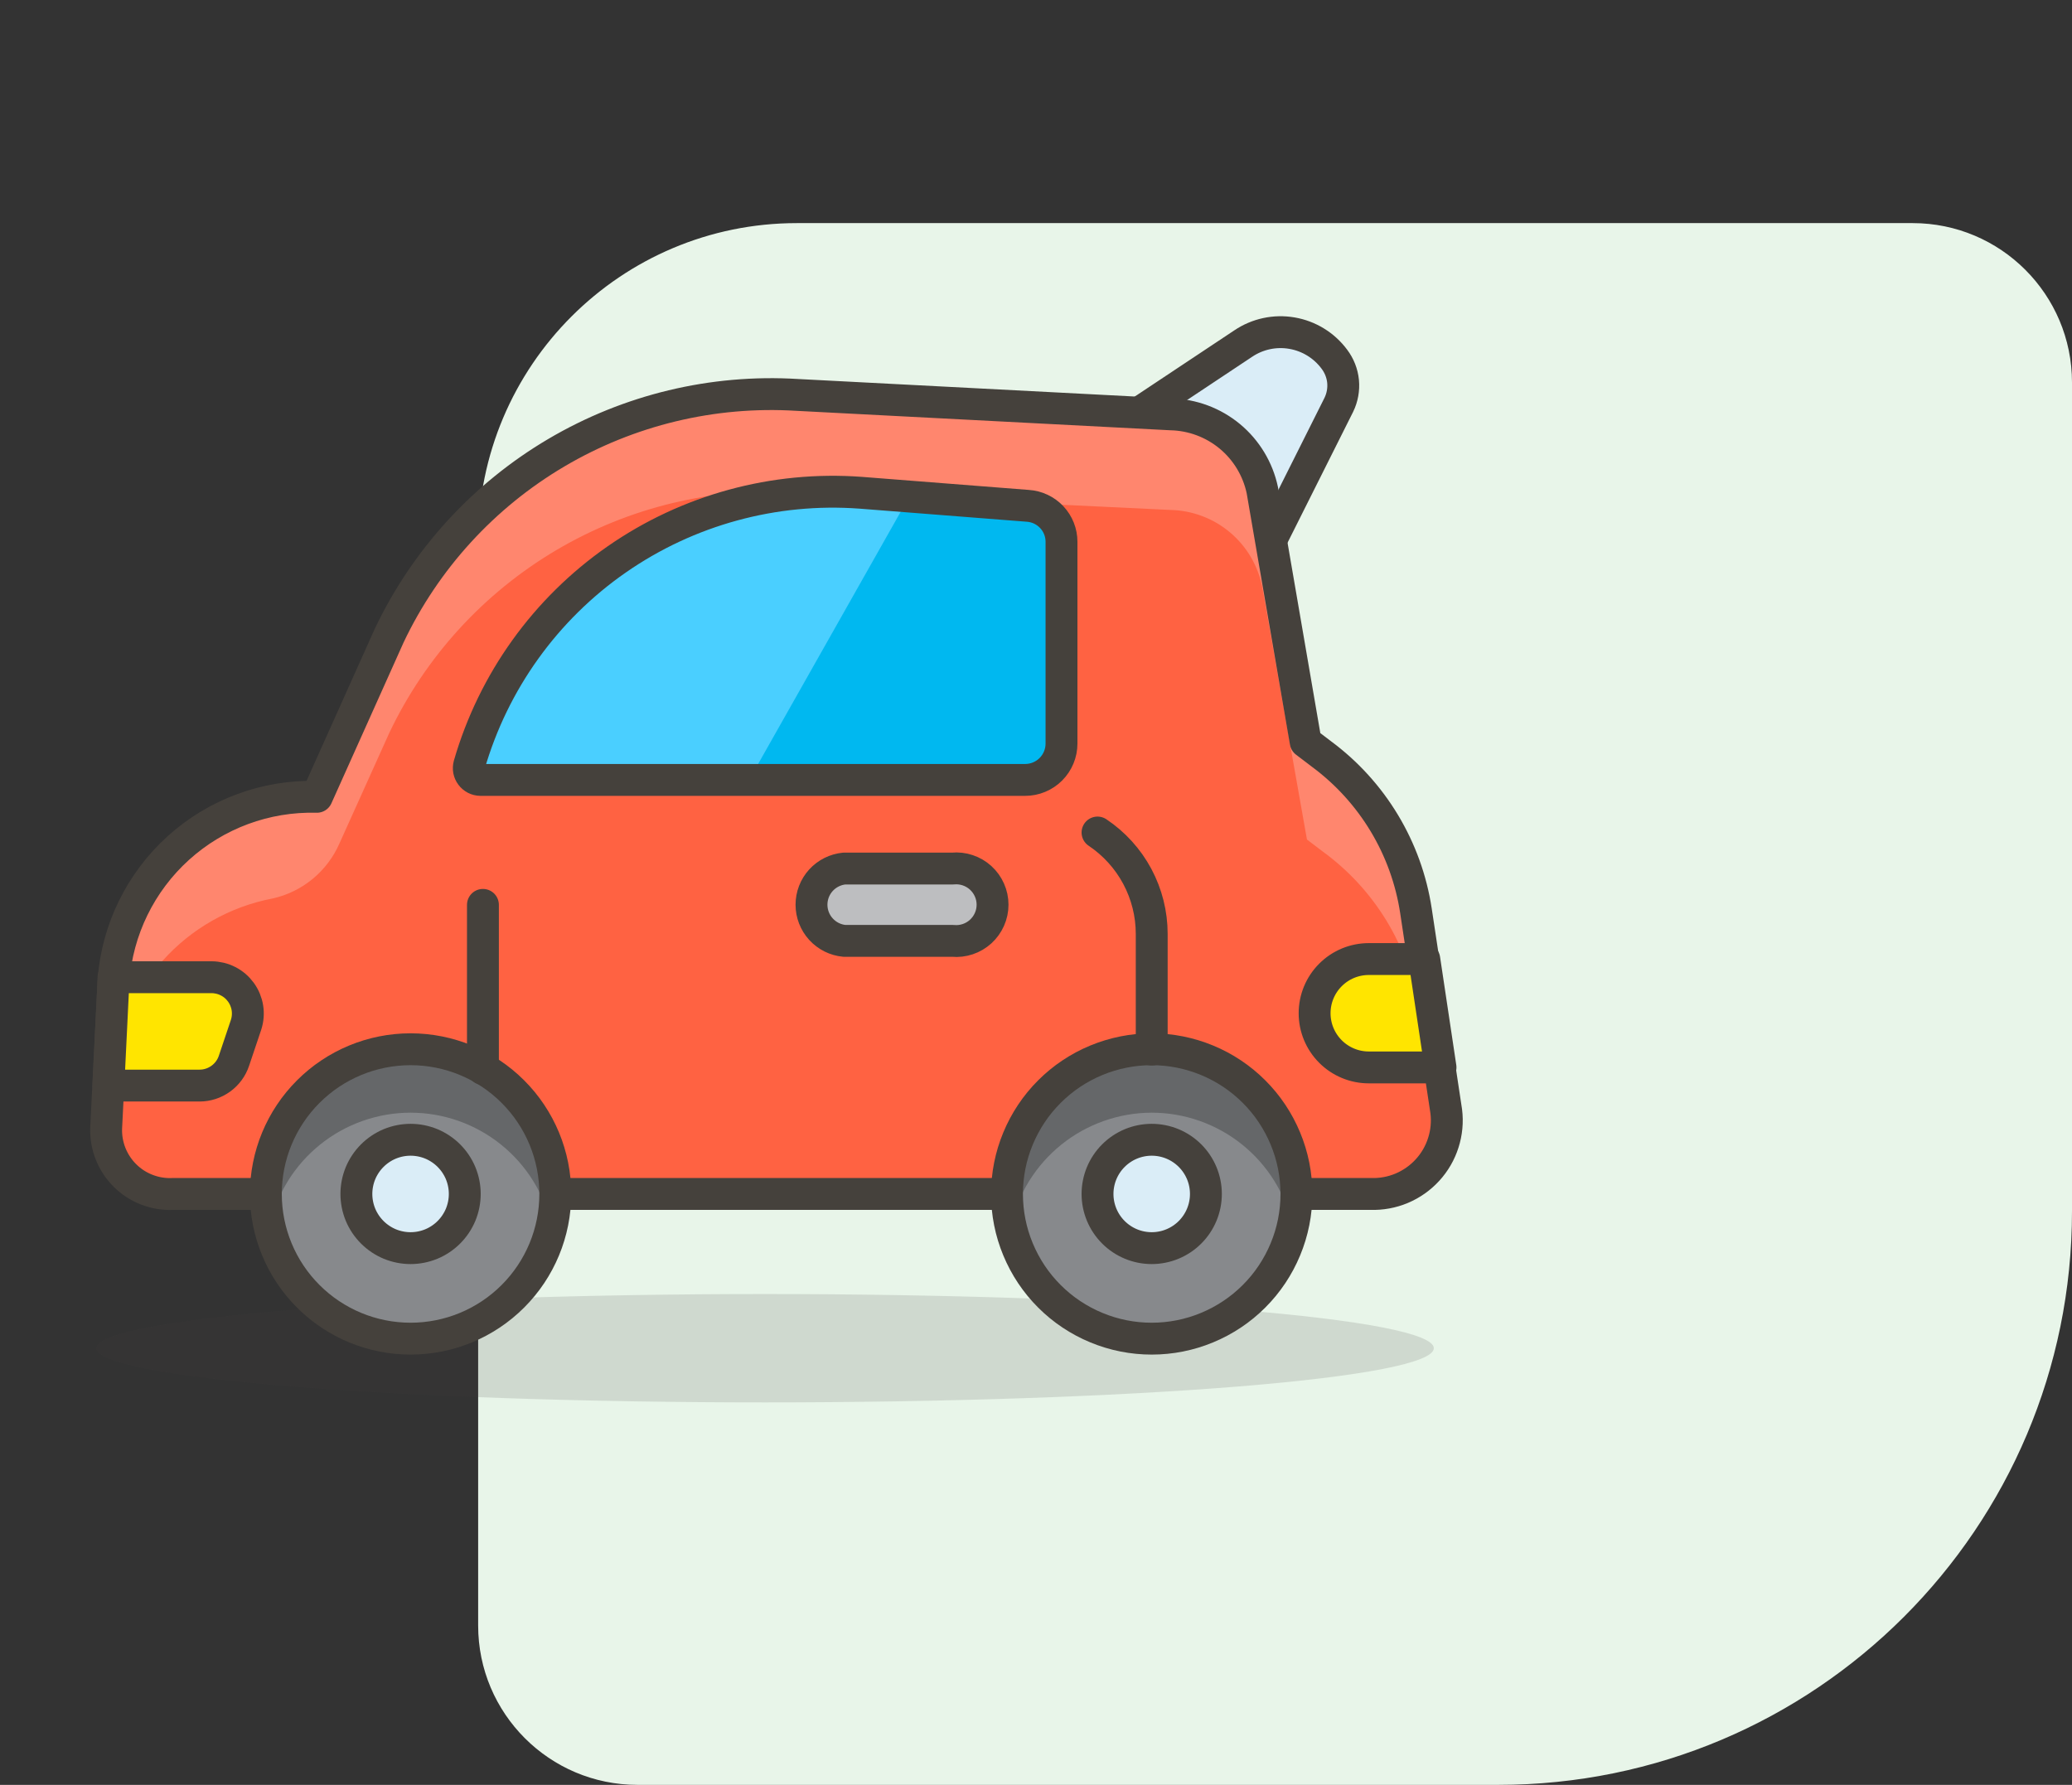 <svg width="65" height="56" viewBox="0 0 65 56" fill="none" xmlns="http://www.w3.org/2000/svg">
<rect x="0" y="0" width="65" height="56" fill="#333333" stroke="none"/>
<path d="M65 38C65 47.941 56.941 56 47 56L20 56C17.239 56 15 53.761 15 51L15 17C15 11.477 19.477 7 25 7L60 7C62.761 7 65 9.239 65 12L65 38Z" fill="#E8F5E9"/>
<path d="M41.86 11.27C42.013 11.472 42.108 11.713 42.133 11.965C42.157 12.218 42.111 12.472 42 12.7L39.54 17.61L35.54 13.08L39 10.78C39.448 10.478 39.995 10.36 40.528 10.452C41.061 10.543 41.538 10.836 41.86 11.27Z" fill="#DAEDF7" stroke="#45413C" stroke-linecap="round" stroke-linejoin="round"/>
<path opacity="0.15" d="M3.02 42.3C3.02 42.751 5.23 43.183 9.165 43.502C13.099 43.821 18.436 44 24 44C29.564 44 34.901 43.821 38.835 43.502C42.77 43.183 44.98 42.751 44.98 42.3C44.98 41.849 42.77 41.417 38.835 41.098C34.901 40.779 29.564 40.6 24 40.6C18.436 40.6 13.099 40.779 9.165 41.098C5.23 41.417 3.02 41.849 3.02 42.3Z" fill="#45413C"/>
<path d="M41.46 23.66L40.96 23.28L39.6 15.38C39.46 14.718 39.101 14.122 38.58 13.69C38.059 13.258 37.407 13.015 36.73 13L25 12.39C22.358 12.228 19.728 12.861 17.449 14.206C15.169 15.552 13.345 17.549 12.21 19.94L9.94 25C8.339 24.957 6.782 25.533 5.594 26.607C4.406 27.682 3.678 29.172 3.56 30.77L3.33 35.4C3.321 35.675 3.37 35.95 3.472 36.205C3.575 36.461 3.729 36.693 3.925 36.886C4.121 37.08 4.355 37.231 4.613 37.329C4.87 37.428 5.145 37.473 5.42 37.46H43C43.333 37.471 43.665 37.41 43.973 37.281C44.28 37.151 44.556 36.957 44.781 36.711C45.007 36.465 45.176 36.173 45.277 35.855C45.379 35.537 45.411 35.201 45.37 34.87L44.42 28.58C44.122 26.613 43.058 24.845 41.46 23.66Z" fill="#FF6242"/>
<path d="M3.55 33.81C3.647 32.453 4.19 31.166 5.095 30.15C5.999 29.134 7.214 28.445 8.55 28.19C9.012 28.088 9.442 27.877 9.807 27.577C10.172 27.276 10.461 26.893 10.65 26.46L12.21 23C13.345 20.608 15.169 18.61 17.448 17.262C19.727 15.915 22.357 15.28 25 15.44L36.73 16C37.414 16.017 38.071 16.268 38.593 16.709C39.115 17.151 39.47 17.759 39.6 18.43L41 26.34L41.5 26.72C42.299 27.302 42.976 28.037 43.491 28.881C44.005 29.725 44.349 30.663 44.5 31.64L45.2 36.25C45.434 35.831 45.523 35.345 45.45 34.87L44.5 28.58C44.192 26.607 43.113 24.837 41.5 23.66L41 23.28L39.64 15.38C39.499 14.711 39.133 14.111 38.604 13.678C38.075 13.245 37.414 13.006 36.73 13L25 12.39C22.358 12.228 19.728 12.861 17.449 14.206C15.169 15.552 13.345 17.549 12.21 19.94L9.94 25C8.338 24.959 6.782 25.535 5.593 26.609C4.404 27.683 3.673 29.172 3.55 30.77L3.33 35.4C3.32 35.642 3.358 35.883 3.44 36.11L3.55 33.81Z" fill="#FF866E"/>
<path d="M41.46 23.66L40.96 23.28L39.6 15.38C39.46 14.718 39.101 14.122 38.58 13.69C38.059 13.258 37.407 13.015 36.73 13L25 12.39C22.358 12.228 19.728 12.861 17.449 14.206C15.169 15.552 13.345 17.549 12.21 19.94L9.94 25C8.339 24.957 6.782 25.533 5.594 26.607C4.406 27.682 3.678 29.172 3.56 30.77L3.33 35.4C3.321 35.675 3.37 35.95 3.472 36.205C3.575 36.461 3.729 36.693 3.925 36.886C4.121 37.08 4.355 37.231 4.613 37.329C4.87 37.428 5.145 37.473 5.42 37.46H43C43.333 37.471 43.665 37.41 43.973 37.281C44.28 37.151 44.556 36.957 44.781 36.711C45.007 36.465 45.176 36.173 45.277 35.855C45.379 35.537 45.411 35.201 45.37 34.87L44.42 28.58C44.122 26.613 43.058 24.845 41.46 23.66Z" stroke="#45413C" stroke-linecap="round" stroke-linejoin="round"/>
<path d="M8.34 37.46C8.34 38.664 8.818 39.819 9.67 40.67C10.521 41.522 11.676 42 12.88 42C14.084 42 15.239 41.522 16.09 40.67C16.942 39.819 17.42 38.664 17.42 37.46C17.42 36.256 16.942 35.101 16.09 34.25C15.239 33.398 14.084 32.92 12.88 32.92C11.676 32.92 10.521 33.398 9.67 34.25C8.818 35.101 8.34 36.256 8.34 37.46ZM31.59 37.46C31.59 38.056 31.707 38.647 31.936 39.197C32.164 39.748 32.498 40.249 32.92 40.67C33.341 41.092 33.842 41.426 34.393 41.654C34.944 41.883 35.534 42 36.13 42C36.726 42 37.317 41.883 37.867 41.654C38.418 41.426 38.919 41.092 39.34 40.67C39.762 40.249 40.096 39.748 40.324 39.197C40.553 38.647 40.67 38.056 40.67 37.46C40.67 36.864 40.553 36.273 40.324 35.723C40.096 35.172 39.762 34.671 39.34 34.25C38.919 33.828 38.418 33.494 37.867 33.266C37.317 33.038 36.726 32.92 36.13 32.92C35.534 32.92 34.944 33.038 34.393 33.266C33.842 33.494 33.341 33.828 32.92 34.25C32.498 34.671 32.164 35.172 31.936 35.723C31.707 36.273 31.59 36.864 31.59 37.46Z" fill="#87898C"/>
<path d="M12.88 34.91C13.911 34.911 14.91 35.263 15.714 35.908C16.518 36.554 17.077 37.454 17.3 38.46C17.375 38.132 17.415 37.797 17.42 37.46C17.42 36.256 16.942 35.101 16.09 34.25C15.239 33.398 14.084 32.92 12.88 32.92C11.676 32.92 10.521 33.398 9.67 34.25C8.818 35.101 8.34 36.256 8.34 37.46C8.345 37.797 8.385 38.132 8.46 38.46C8.683 37.454 9.242 36.554 10.046 35.908C10.85 35.263 11.849 34.911 12.88 34.91ZM36.13 34.91C37.161 34.911 38.16 35.263 38.964 35.908C39.768 36.554 40.327 37.454 40.55 38.46C40.625 38.132 40.665 37.797 40.67 37.46C40.67 36.256 40.192 35.101 39.34 34.25C38.489 33.398 37.334 32.92 36.13 32.92C34.926 32.92 33.771 33.398 32.92 34.25C32.068 35.101 31.59 36.256 31.59 37.46C31.595 37.797 31.635 38.132 31.71 38.46C31.935 37.455 32.495 36.556 33.298 35.91C34.101 35.265 35.1 34.913 36.13 34.91Z" fill="#656769"/>
<path d="M8.34 37.46C8.34 38.664 8.818 39.819 9.67 40.67C10.521 41.522 11.676 42 12.88 42C14.084 42 15.239 41.522 16.09 40.67C16.942 39.819 17.42 38.664 17.42 37.46C17.42 36.256 16.942 35.101 16.09 34.25C15.239 33.398 14.084 32.92 12.88 32.92C11.676 32.92 10.521 33.398 9.67 34.25C8.818 35.101 8.34 36.256 8.34 37.46ZM31.59 37.46C31.59 38.056 31.707 38.647 31.936 39.197C32.164 39.748 32.498 40.249 32.92 40.67C33.341 41.092 33.842 41.426 34.393 41.654C34.944 41.883 35.534 42 36.13 42C36.726 42 37.317 41.883 37.867 41.654C38.418 41.426 38.919 41.092 39.34 40.67C39.762 40.249 40.096 39.748 40.324 39.197C40.553 38.647 40.67 38.056 40.67 37.46C40.67 36.864 40.553 36.273 40.324 35.723C40.096 35.172 39.762 34.671 39.34 34.25C38.919 33.828 38.418 33.494 37.867 33.266C37.317 33.038 36.726 32.92 36.13 32.92C35.534 32.92 34.944 33.038 34.393 33.266C33.842 33.494 33.341 33.828 32.92 34.25C32.498 34.671 32.164 35.172 31.936 35.723C31.707 36.273 31.59 36.864 31.59 37.46Z" stroke="#45413C" stroke-linecap="round" stroke-linejoin="round"/>
<path d="M14.72 24C14.705 24.055 14.702 24.112 14.712 24.167C14.723 24.223 14.746 24.276 14.78 24.321C14.813 24.366 14.857 24.403 14.907 24.429C14.958 24.455 15.013 24.469 15.07 24.47H32.16C32.462 24.47 32.752 24.35 32.966 24.136C33.18 23.922 33.3 23.632 33.3 23.33V17C33.301 16.712 33.191 16.435 32.994 16.225C32.797 16.015 32.527 15.888 32.24 15.87L27 15.46C24.284 15.259 21.581 15.998 19.346 17.552C17.11 19.107 15.477 21.384 14.72 24Z" fill="#00B8F0"/>
<path d="M28.53 15.57L27 15.46C24.284 15.259 21.581 15.998 19.346 17.552C17.11 19.107 15.477 21.384 14.72 24C14.705 24.055 14.702 24.112 14.712 24.167C14.723 24.223 14.746 24.276 14.78 24.321C14.813 24.366 14.857 24.403 14.907 24.429C14.958 24.455 15.013 24.469 15.07 24.47H23.5L28.53 15.57Z" fill="#4ACFFF"/>
<path d="M14.72 24C14.705 24.055 14.702 24.112 14.712 24.167C14.723 24.223 14.746 24.276 14.78 24.321C14.813 24.366 14.857 24.403 14.907 24.429C14.958 24.455 15.013 24.469 15.07 24.47H32.16C32.462 24.47 32.752 24.35 32.966 24.136C33.18 23.922 33.3 23.632 33.3 23.33V17C33.301 16.712 33.191 16.435 32.994 16.225C32.797 16.015 32.527 15.888 32.24 15.87L27 15.46C24.284 15.259 21.581 15.998 19.346 17.552C17.11 19.107 15.477 21.384 14.72 24Z" stroke="#45413C" stroke-linecap="round" stroke-linejoin="round"/>
<path d="M29.89 27.25H26.49C26.207 27.277 25.945 27.408 25.754 27.617C25.563 27.827 25.457 28.101 25.457 28.385C25.457 28.669 25.563 28.942 25.754 29.152C25.945 29.362 26.207 29.493 26.49 29.52H29.89C30.048 29.535 30.207 29.517 30.358 29.466C30.508 29.416 30.647 29.335 30.764 29.228C30.881 29.121 30.975 28.991 31.039 28.846C31.104 28.701 31.137 28.544 31.137 28.385C31.137 28.226 31.104 28.069 31.039 27.924C30.975 27.779 30.881 27.649 30.764 27.542C30.647 27.435 30.508 27.354 30.358 27.304C30.207 27.253 30.048 27.235 29.89 27.25Z" fill="#BDBEC0" stroke="#45413C" stroke-linecap="round" stroke-linejoin="round"/>
<path d="M6.64 30.66H3.56V30.76L3.4 34.06H6.26C6.499 34.06 6.732 33.984 6.926 33.844C7.12 33.704 7.265 33.507 7.34 33.28L7.72 32.15C7.775 31.979 7.789 31.798 7.761 31.621C7.733 31.444 7.663 31.276 7.558 31.131C7.453 30.986 7.315 30.867 7.155 30.786C6.996 30.704 6.819 30.661 6.64 30.66ZM44.68 30.09H42.94C42.489 30.09 42.057 30.269 41.738 30.588C41.419 30.907 41.24 31.339 41.24 31.79C41.24 32.241 41.419 32.673 41.738 32.992C42.057 33.311 42.489 33.49 42.94 33.49H45.19L44.68 30.09Z" fill="#FFE500" stroke="#45413C" stroke-linecap="round" stroke-linejoin="round"/>
<path d="M15.15 33.54V28.39M36.13 32.93V29.3C36.13 28.671 35.974 28.052 35.678 27.497C35.381 26.943 34.953 26.47 34.43 26.12" stroke="#45413C" stroke-linecap="round" stroke-linejoin="round"/>
<path d="M11.18 37.46C11.18 37.683 11.224 37.904 11.309 38.111C11.395 38.317 11.52 38.504 11.678 38.662C11.836 38.82 12.023 38.945 12.229 39.031C12.436 39.116 12.657 39.16 12.88 39.16C13.103 39.16 13.324 39.116 13.531 39.031C13.737 38.945 13.924 38.82 14.082 38.662C14.24 38.504 14.365 38.317 14.451 38.111C14.536 37.904 14.58 37.683 14.58 37.46C14.58 37.237 14.536 37.016 14.451 36.809C14.365 36.603 14.24 36.416 14.082 36.258C13.924 36.1 13.737 35.975 13.531 35.889C13.324 35.804 13.103 35.76 12.88 35.76C12.657 35.76 12.436 35.804 12.229 35.889C12.023 35.975 11.836 36.1 11.678 36.258C11.52 36.416 11.395 36.603 11.309 36.809C11.224 37.016 11.18 37.237 11.18 37.46ZM34.43 37.46C34.43 37.911 34.609 38.343 34.928 38.662C35.247 38.981 35.679 39.16 36.13 39.16C36.581 39.16 37.013 38.981 37.332 38.662C37.651 38.343 37.83 37.911 37.83 37.46C37.83 37.009 37.651 36.577 37.332 36.258C37.013 35.939 36.581 35.76 36.13 35.76C35.679 35.76 35.247 35.939 34.928 36.258C34.609 36.577 34.43 37.009 34.43 37.46Z" fill="#DAEDF7" stroke="#45413C" stroke-linecap="round" stroke-linejoin="round"/>
</svg>
